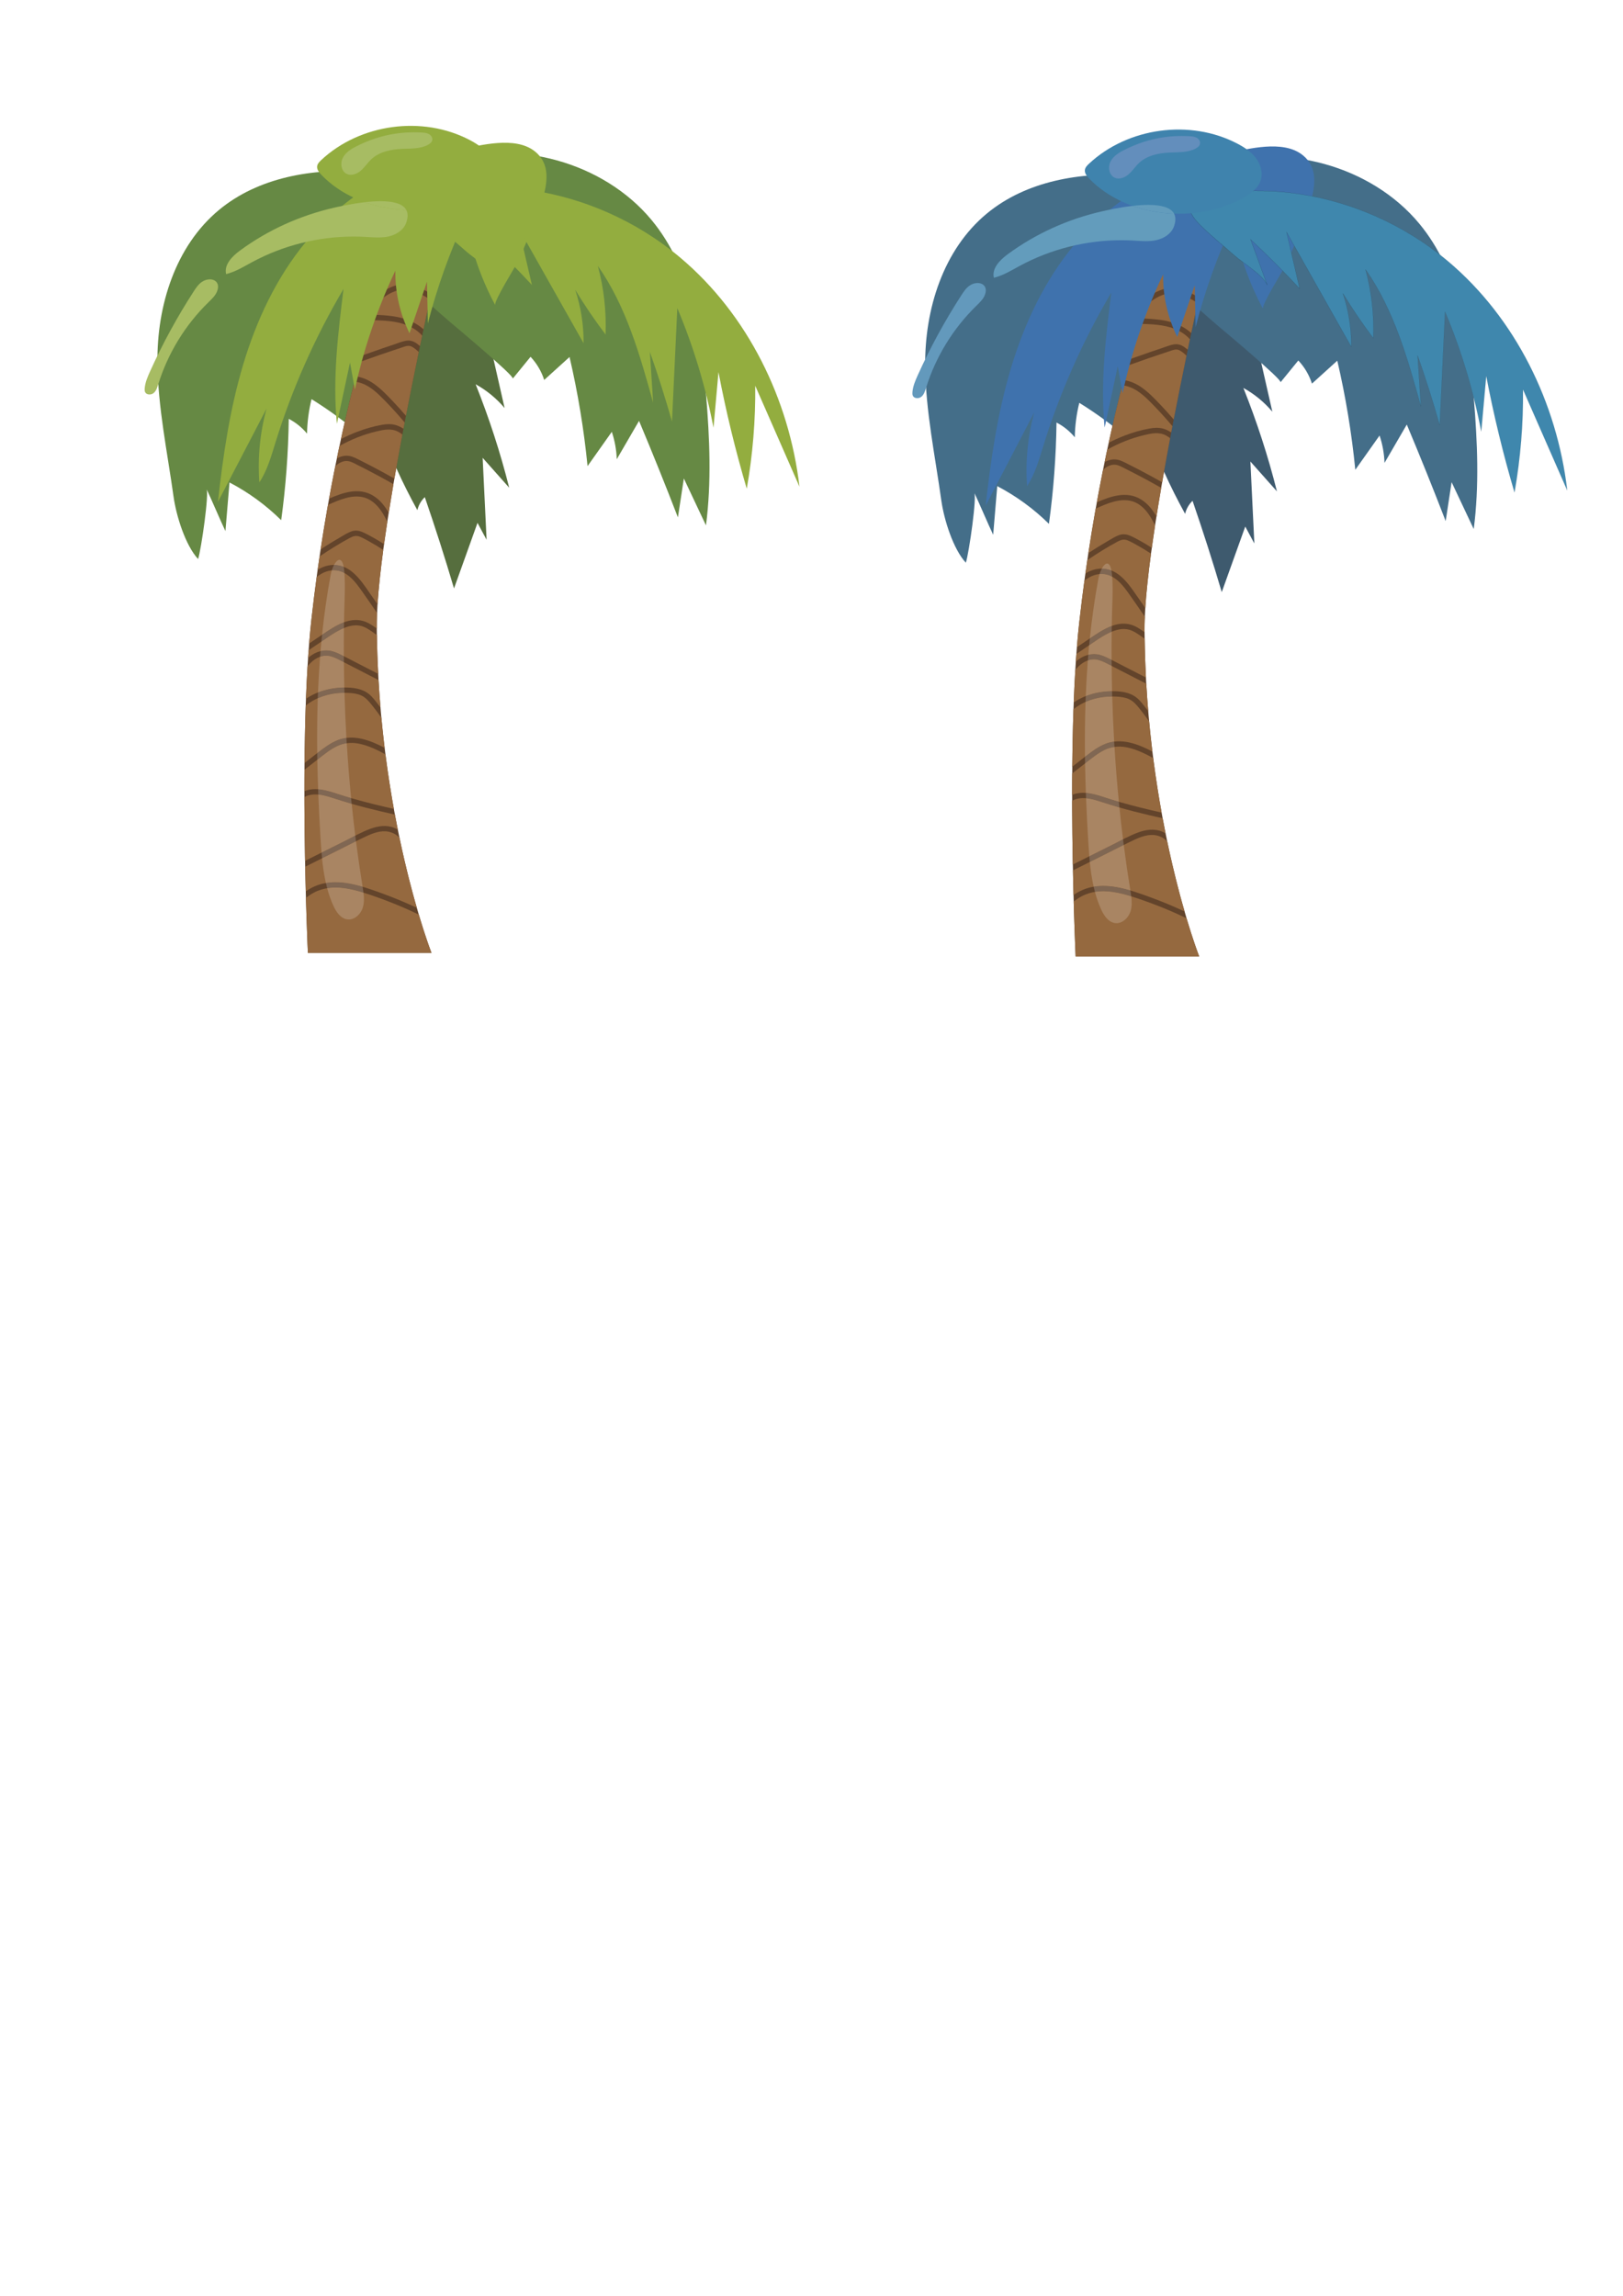 <?xml version="1.0" encoding="UTF-8" standalone="no"?>
<!-- Created with Inkscape (http://www.inkscape.org/) -->

<svg
   width="210mm"
   height="297mm"
   viewBox="0 0 210 297"
   version="1.1"
   id="svg1"
   inkscape:export-filename="bitmap.svg"
   inkscape:export-xdpi="96"
   inkscape:export-ydpi="96"
   inkscape:version="1.3.2 (091e20e, 2023-11-25)"
   sodipodi:docname="Palmeres1.svg"
   xmlns:inkscape="http://www.inkscape.org/namespaces/inkscape"
   xmlns:sodipodi="http://sodipodi.sourceforge.net/DTD/sodipodi-0.dtd"
   xmlns:xlink="http://www.w3.org/1999/xlink"
   xmlns="http://www.w3.org/2000/svg"
   xmlns:svg="http://www.w3.org/2000/svg">
  <sodipodi:namedview
     id="namedview1"
     pagecolor="#ffffff"
     bordercolor="#000000"
     borderopacity="0.25"
     inkscape:showpageshadow="2"
     inkscape:pageopacity="0.0"
     inkscape:pagecheckerboard="0"
     inkscape:deskcolor="#d1d1d1"
     inkscape:document-units="mm"
     inkscape:zoom="0.65975396"
     inkscape:cx="587.34017"
     inkscape:cy="350.88839"
     inkscape:window-width="1392"
     inkscape:window-height="1122"
     inkscape:window-x="0"
     inkscape:window-y="25"
     inkscape:window-maximized="0"
     inkscape:current-layer="layer1" />
  <defs
     id="defs1">
    <linearGradient
       id="linearGradient1"
       inkscape:collect="always">
      <stop
         style="stop-color:#000000;stop-opacity:1;"
         offset="0"
         id="stop1" />
      <stop
         style="stop-color:#1d2127;stop-opacity:0.388;"
         offset="1"
         id="stop2" />
    </linearGradient>
    <linearGradient
       inkscape:collect="always"
       xlink:href="#linearGradient1"
       id="linearGradient2"
       x1="153.958"
       y1="44.193"
       x2="202.789"
       y2="44.193"
       gradientUnits="userSpaceOnUse" />
  </defs>
  <g
     inkscape:label="Capa 1"
     inkscape:groupmode="layer"
     id="layer1">
    <path
       id="path14"
       d="m 54.002,66 c 0.149,-0.64 0.488,-1.235 0.963,-1.688 1.347,3.907 2.607,7.846 3.779,11.811 1.013,-2.828 2.026,-5.655 3.04,-8.483 0.392,0.73 0.784,1.46 1.176,2.19 -0.17,-3.533 -0.341,-7.068 -0.511,-10.602 1.145,1.289 2.29,2.576 3.436,3.865 -1.147,-4.55 -2.599,-9.024 -4.343,-13.381 1.423,0.783 2.7,1.831 3.747,3.074 -1.027,-4.523 -2.055,-9.048 -3.082,-13.571 -0.555,-2.445 -1.17,-5.008 -2.859,-6.86 -4.416,-4.847 -12.558,-1.479 -12.948,4.882 -0.149,2.429 0.842,4.971 0.926,7.431 0.121,3.549 0.733,6.989 1.82,10.372 1.225,3.812 2.935,7.455 4.858,10.961"
       style="fill:#566e3e;fill-opacity:1;fill-rule:nonzero;stroke:none;stroke-width:0.011" />
    <path
       id="path15"
       d="m 72.046,20.744 c 4.732,1.306 9.137,3.947 12.268,7.727 5.113,6.175 6.388,14.601 7.045,22.591 0.463,5.627 0.715,11.308 -0.012,16.906 -0.954,-2.024 -1.909,-4.047 -2.863,-6.07 -0.256,1.678 -0.512,3.356 -0.768,5.035 -1.615,-4.186 -3.292,-8.349 -5.03,-12.486 -0.961,1.654 -1.922,3.307 -2.883,4.961 -0.041,-1.204 -0.257,-2.402 -0.641,-3.544 -1.046,1.478 -2.092,2.956 -3.138,4.435 -0.47,-4.749 -1.249,-9.468 -2.331,-14.116 -1.093,0.99 -2.186,1.98 -3.278,2.969 -0.357,-1.113 -0.965,-2.144 -1.766,-2.994 -0.768,0.942 -1.536,1.883 -2.304,2.825 0.271,-0.332 -7.518,-6.814 -8.228,-7.424 -2.837,-2.44 -5.646,-4.98 -7.834,-8.037 -1.635,-2.286 -3.832,-5.661 -2.079,-8.449 1.75,-2.784 6.119,-4.025 9.092,-4.644 4.844,-1.009 9.967,-1.004 14.751,0.315"
       style="fill:#668944;fill-opacity:1;fill-rule:nonzero;stroke:none;stroke-width:0.011" />
    <path
       id="path16"
       d="m 20.371,46.86 c -0.075,-7.322 2.326,-15.026 7.964,-19.7 5.111,-4.236 12.168,-5.432 18.789,-4.936 2.091,0.156 4.393,0.588 5.666,2.255 0.842,1.102 1.067,2.547 1.176,3.929 0.227,2.898 0.062,5.825 -0.49,8.678 -0.664,3.433 -1.879,6.732 -3.088,10.013 -1.155,3.134 -2.31,6.266 -3.465,9.4 -2.072,-1.792 -4.285,-3.418 -6.612,-4.862 -0.362,1.458 -0.558,2.958 -0.582,4.459 -0.65,-0.787 -1.459,-1.441 -2.365,-1.91 -0.058,4.384 -0.386,8.765 -0.98,13.109 -1.971,-1.947 -4.234,-3.598 -6.689,-4.88 -0.175,2.097 -0.351,4.193 -0.526,6.29 -0.544,-1.115 -1.921,-4.366 -2.464,-5.48 0.401,0.402 -0.663,7.85 -1.074,9.096 -1.627,-1.76 -2.823,-5.545 -3.178,-8.091 -0.799,-5.747 -2.023,-11.516 -2.083,-17.369"
       style="fill:#668944;fill-opacity:1;fill-rule:nonzero;stroke:none;stroke-width:0.011" />
    <path
       id="path17"
       d="m 39.835,123.266 c 0,0 -1.281,-27.559 0.469,-43.23 3.571,-31.964 12.699,-52.826 12.699,-52.826 h 5.216 c 0,0 -9.561,40.421 -9.466,53.895 0.174,24.558 7.075,42.161 7.075,42.161 H 39.835"
       style="fill:#63442b;fill-opacity:1;fill-rule:nonzero;stroke:none;stroke-width:0.011" />
    <path
       id="path18"
       d="m 46.751,89.973 c -0.501,-0.233 -1.071,-0.302 -1.617,-0.331 -0.552,-0.029 -1.108,-0.013 -1.657,0.051 -1.057,0.124 -2.105,0.448 -3.031,0.975 -0.313,0.178 -0.609,0.381 -0.889,0.606 -0.085,2.449 -0.134,4.956 -0.158,7.437 0.591,-0.462 1.181,-0.924 1.772,-1.383 0.797,-0.62 1.609,-1.229 2.558,-1.597 0.994,-0.386 2.069,-0.38 3.098,-0.146 1.025,0.235 2.016,0.67 2.939,1.168 -0.155,-1.268 -0.296,-2.571 -0.421,-3.906 -0.377,-0.536 -0.768,-1.062 -1.177,-1.573 -0.405,-0.507 -0.816,-1.021 -1.418,-1.301"
       style="fill:#95693f;fill-opacity:1;fill-rule:nonzero;stroke:none;stroke-width:0.011" />
    <path
       id="path19"
       d="m 46.534,69.419 c -0.465,-0.179 -0.854,-0.053 -1.277,0.174 -1.342,0.721 -2.644,1.534 -3.908,2.393 -0.084,0.572 -0.167,1.147 -0.248,1.726 0.419,-0.256 0.872,-0.452 1.358,-0.555 1.018,-0.216 2.036,0.036 2.872,0.644 0.807,0.587 1.425,1.379 1.996,2.187 0.514,0.727 1.018,1.46 1.523,2.193 0.131,-2.046 0.389,-4.432 0.739,-7.034 -0.592,-0.393 -1.201,-0.762 -1.824,-1.104 -0.399,-0.218 -0.806,-0.46 -1.231,-0.624"
       style="fill:#95693f;fill-opacity:1;fill-rule:nonzero;stroke:none;stroke-width:0.011" />
    <path
       id="path20"
       d="m 41.656,82.124 c 1.526,-1.034 3.406,-2.346 5.352,-1.784 0.489,0.141 0.926,0.403 1.343,0.688 0.136,0.092 0.27,0.189 0.405,0.284 -5.45e-4,-0.069 -0.002,-0.137 -0.002,-0.206 -0.004,-0.555 0.009,-1.158 0.036,-1.8 -0.719,-1.04 -1.426,-2.089 -2.163,-3.116 -0.512,-0.713 -1.085,-1.435 -1.828,-1.92 -0.784,-0.511 -1.679,-0.635 -2.569,-0.334 -0.464,0.156 -0.879,0.406 -1.256,0.708 -0.239,1.76 -0.463,3.557 -0.668,5.392 -0.114,1.022 -0.216,2.097 -0.305,3.211 0.552,-0.375 1.104,-0.749 1.656,-1.122"
       style="fill:#95693f;fill-opacity:1;fill-rule:nonzero;stroke:none;stroke-width:0.011" />
    <path
       id="path21"
       d="m 47.753,89.801 c 0.461,0.378 0.823,0.877 1.186,1.345 0.099,0.126 0.194,0.255 0.291,0.384 -0.098,-1.161 -0.183,-2.347 -0.253,-3.554 -0.034,-0.017 -0.068,-0.035 -0.102,-0.052 -1.052,-0.541 -2.104,-1.082 -3.156,-1.623 -0.531,-0.274 -1.062,-0.548 -1.593,-0.82 -0.454,-0.234 -0.909,-0.473 -1.409,-0.593 -0.932,-0.224 -1.841,0.193 -2.503,0.841 -0.153,0.15 -0.292,0.313 -0.422,0.482 -0.081,1.36 -0.149,2.761 -0.203,4.185 1.438,-0.976 3.2,-1.442 4.938,-1.456 1.126,-0.009 2.326,0.122 3.226,0.862"
       style="fill:#95693f;fill-opacity:1;fill-rule:nonzero;stroke:none;stroke-width:0.011" />
    <path
       id="path22"
       d="m 54.794,42.61 c 0.285,-1.347 0.564,-2.644 0.83,-3.873 -0.504,-0.337 -1.038,-0.632 -1.596,-0.869 -0.667,-0.283 -1.369,-0.48 -2.099,-0.39 -1.207,0.151 -2.253,0.917 -3.184,1.68 -0.158,0.507 -0.318,1.03 -0.479,1.566 0.861,0.01 1.731,0.07 2.58,0.188 1.436,0.2 2.888,0.711 3.948,1.699"
       style="fill:#95693f;fill-opacity:1;fill-rule:nonzero;stroke:none;stroke-width:0.011" />
    <path
       id="path23"
       d="m 45.362,103.945 c -0.659,-0.19 -1.314,-0.394 -1.966,-0.606 -0.609,-0.199 -1.223,-0.397 -1.857,-0.504 -0.743,-0.127 -1.522,-0.073 -2.156,0.279 0.005,2.913 0.04,5.713 0.089,8.25 0.583,-0.291 1.166,-0.582 1.749,-0.874 1.141,-0.57 2.281,-1.141 3.421,-1.71 1.077,-0.539 2.145,-1.142 3.276,-1.561 0.977,-0.363 2.079,-0.53 3.071,-0.13 0.166,0.067 0.328,0.148 0.483,0.24 -0.128,-0.635 -0.254,-1.283 -0.378,-1.949 -0.588,-0.131 -1.175,-0.264 -1.761,-0.402 -1.332,-0.314 -2.658,-0.651 -3.972,-1.032"
       style="fill:#95693f;fill-opacity:1;fill-rule:nonzero;stroke:none;stroke-width:0.011" />
    <path
       id="path24"
       d="m 46.487,80.928 c -0.854,-0.135 -1.726,0.168 -2.479,0.549 -0.865,0.437 -1.655,1.005 -2.455,1.547 -0.54,0.366 -1.081,0.732 -1.621,1.098 -0.024,0.328 -0.048,0.658 -0.07,0.992 0.058,-0.052 0.117,-0.102 0.177,-0.151 0.842,-0.674 1.885,-1.006 2.949,-0.719 0.544,0.147 1.049,0.415 1.548,0.671 0.551,0.285 1.103,0.568 1.655,0.852 0.915,0.47 1.829,0.941 2.744,1.411 -0.085,-1.635 -0.144,-3.308 -0.169,-5.018 -0.335,-0.246 -0.674,-0.488 -1.023,-0.712 -0.388,-0.248 -0.796,-0.449 -1.255,-0.522"
       style="fill:#95693f;fill-opacity:1;fill-rule:nonzero;stroke:none;stroke-width:0.011" />
    <path
       id="path25"
       d="m 50.969,44.565 c 0.499,-0.166 1.01,-0.381 1.528,-0.478 0.526,-0.098 0.975,0.035 1.409,0.338 0.15,0.105 0.295,0.218 0.436,0.336 0.094,-0.453 0.188,-0.902 0.282,-1.345 -0.384,-0.438 -0.859,-0.791 -1.376,-1.067 -1.421,-0.757 -3.068,-0.867 -4.647,-0.917 -0.179,-0.005 -0.359,-0.015 -0.54,-0.021 -0.429,1.441 -0.869,2.98 -1.313,4.616 0.909,-0.326 1.821,-0.648 2.735,-0.96 0.495,-0.168 0.99,-0.336 1.487,-0.501"
       style="fill:#95693f;fill-opacity:1;fill-rule:nonzero;stroke:none;stroke-width:0.011" />
    <path
       id="path26"
       d="m 53.25,44.829 c -0.41,-0.206 -0.854,-0.01 -1.256,0.123 -1.831,0.6 -3.652,1.228 -5.464,1.882 -0.163,0.608 -0.326,1.23 -0.489,1.862 0.834,0.098 1.635,0.46 2.318,0.938 0.922,0.645 1.708,1.473 2.481,2.286 0.579,0.607 1.14,1.232 1.686,1.869 0.544,-2.818 1.106,-5.604 1.655,-8.252 -0.277,-0.265 -0.586,-0.533 -0.93,-0.707"
       style="fill:#95693f;fill-opacity:1;fill-rule:nonzero;stroke:none;stroke-width:0.011" />
    <path
       id="path27"
       d="m 41.6,102.15 c 0.676,0.102 1.331,0.312 1.979,0.524 0.684,0.223 1.371,0.436 2.062,0.635 1.757,0.506 3.535,0.935 5.319,1.336 -0.396,-2.194 -0.766,-4.546 -1.086,-7.04 -0.26,-0.152 -0.524,-0.298 -0.793,-0.434 -0.875,-0.442 -1.805,-0.819 -2.774,-0.99 -0.938,-0.165 -1.879,-0.053 -2.737,0.366 -0.857,0.418 -1.603,1.026 -2.35,1.609 -0.609,0.476 -1.219,0.952 -1.828,1.427 -0.007,0.929 -0.01,1.853 -0.01,2.766 0.684,-0.276 1.463,-0.314 2.218,-0.2"
       style="fill:#95693f;fill-opacity:1;fill-rule:nonzero;stroke:none;stroke-width:0.011" />
    <path
       id="path28"
       d="m 51.868,31.038 c 0.7,-0.304 1.433,-0.507 2.183,-0.641 0.726,-0.129 1.465,-0.214 2.204,-0.211 0.414,0.002 0.836,0.035 1.25,0.104 0.445,-1.948 0.713,-3.08 0.713,-3.08 h -5.216 c 0,0 -0.616,1.408 -1.589,4.048 0.149,-0.079 0.3,-0.153 0.454,-0.221"
       style="fill:#95693f;fill-opacity:1;fill-rule:nonzero;stroke:none;stroke-width:0.011" />
    <path
       id="path29"
       d="m 49.418,115.567 c 1.53,0.555 3.035,1.181 4.511,1.87 -0.687,-2.38 -1.48,-5.426 -2.235,-9.029 -0.345,-0.43 -0.883,-0.707 -1.437,-0.819 -0.977,-0.197 -2.003,0.193 -2.876,0.601 -1.066,0.497 -2.11,1.045 -3.162,1.571 -1.577,0.789 -3.155,1.577 -4.732,2.365 0.023,1.121 0.048,2.187 0.075,3.182 0.357,-0.243 0.732,-0.46 1.13,-0.636 2.831,-1.245 6.001,-0.096 8.726,0.894"
       style="fill:#95693f;fill-opacity:1;fill-rule:nonzero;stroke:none;stroke-width:0.011" />
    <path
       id="path30"
       d="m 52.932,117.731 c -1.34,-0.603 -2.705,-1.151 -4.09,-1.641 -1.382,-0.49 -2.792,-0.975 -4.248,-1.185 -1.362,-0.198 -2.76,-0.084 -3.988,0.574 -0.361,0.193 -0.698,0.422 -1.022,0.667 0.121,4.321 0.251,7.12 0.251,7.12 h 15.993 c 0,0 -0.691,-1.763 -1.641,-4.948 -0.416,-0.201 -0.834,-0.398 -1.256,-0.587"
       style="fill:#95693f;fill-opacity:1;fill-rule:nonzero;stroke:none;stroke-width:0.011" />
    <path
       id="path31"
       d="m 53.919,31.121 c -1.032,0.212 -2.059,0.567 -2.893,1.204 -0.156,0.434 -0.318,0.892 -0.487,1.378 0.685,-0.087 1.376,-0.118 2.067,-0.08 0.679,0.038 1.358,0.14 1.984,0.415 0.587,0.258 1.011,0.685 1.403,1.179 0.102,0.128 0.206,0.263 0.316,0.392 0.396,-1.791 0.751,-3.364 1.044,-4.651 -1.131,-0.187 -2.326,-0.063 -3.434,0.164"
       style="fill:#95693f;fill-opacity:1;fill-rule:nonzero;stroke:none;stroke-width:0.011" />
    <path
       id="path32"
       d="m 55.506,35.703 c -0.361,-0.454 -0.733,-0.854 -1.282,-1.078 -0.601,-0.243 -1.262,-0.306 -1.904,-0.326 -0.683,-0.021 -1.364,0.029 -2.035,0.139 -0.37,1.081 -0.767,2.275 -1.181,3.579 0.286,-0.205 0.58,-0.399 0.888,-0.57 0.657,-0.366 1.376,-0.63 2.131,-0.676 0.827,-0.05 1.616,0.218 2.361,0.549 0.449,0.199 0.881,0.436 1.296,0.699 0.12,-0.553 0.238,-1.09 0.353,-1.611 -0.23,-0.21 -0.431,-0.456 -0.627,-0.704"
       style="fill:#95693f;fill-opacity:1;fill-rule:nonzero;stroke:none;stroke-width:0.011" />
    <path
       id="path33"
       d="m 46.17,55.876 c 1.048,-0.402 2.141,-0.726 3.248,-0.918 0.569,-0.1 1.146,-0.138 1.711,0.01 0.386,0.101 0.746,0.277 1.075,0.5 0.051,-0.271 0.103,-0.541 0.155,-0.812 -0.702,-0.837 -1.43,-1.652 -2.187,-2.438 -0.722,-0.751 -1.456,-1.531 -2.332,-2.106 -0.584,-0.382 -1.268,-0.679 -1.971,-0.743 -0.591,2.323 -1.18,4.806 -1.753,7.436 0.666,-0.348 1.352,-0.658 2.055,-0.929"
       style="fill:#95693f;fill-opacity:1;fill-rule:nonzero;stroke:none;stroke-width:0.011" />
    <path
       id="path34"
       d="m 45.208,58.987 c 0.495,0.084 0.95,0.347 1.394,0.568 0.473,0.237 0.944,0.477 1.413,0.72 1.015,0.528 2.02,1.076 3.016,1.638 0.326,-1.878 0.673,-3.789 1.032,-5.699 -0.173,-0.14 -0.36,-0.264 -0.562,-0.369 -0.886,-0.461 -1.839,-0.261 -2.765,-0.041 -1.687,0.4 -3.306,1.041 -4.813,1.892 -0.114,0.532 -0.227,1.069 -0.338,1.613 0.492,-0.277 1.048,-0.42 1.623,-0.323"
       style="fill:#95693f;fill-opacity:1;fill-rule:nonzero;stroke:none;stroke-width:0.011" />
    <path
       id="path35"
       d="m 48.245,64.101 c 0.896,0.531 1.539,1.344 2.05,2.246 0.192,-1.214 0.396,-2.452 0.611,-3.708 -0.208,-0.118 -0.414,-0.239 -0.622,-0.356 -0.884,-0.494 -1.776,-0.976 -2.675,-1.442 -0.45,-0.234 -0.901,-0.464 -1.354,-0.69 -0.391,-0.196 -0.803,-0.447 -1.245,-0.501 -0.61,-0.075 -1.177,0.239 -1.625,0.653 -0.275,1.367 -0.544,2.768 -0.805,4.205 1.798,-0.792 3.845,-1.485 5.666,-0.406"
       style="fill:#95693f;fill-opacity:1;fill-rule:nonzero;stroke:none;stroke-width:0.011" />
    <path
       id="path36"
       d="m 42.789,70.241 c 0.443,-0.274 0.89,-0.54 1.341,-0.801 0.436,-0.252 0.875,-0.536 1.353,-0.701 0.513,-0.178 1.002,-0.097 1.486,0.122 0.464,0.209 0.914,0.457 1.358,0.706 0.464,0.261 0.918,0.537 1.365,0.826 0.13,-0.94 0.272,-1.905 0.422,-2.89 -0.23,-0.482 -0.484,-0.952 -0.784,-1.393 -0.444,-0.651 -1.009,-1.228 -1.727,-1.571 -0.896,-0.427 -1.919,-0.361 -2.854,-0.111 -0.801,0.215 -1.563,0.549 -2.316,0.894 -0.331,1.862 -0.649,3.78 -0.948,5.752 0.431,-0.284 0.865,-0.563 1.304,-0.833"
       style="fill:#95693f;fill-opacity:1;fill-rule:nonzero;stroke:none;stroke-width:0.011" />
    <path
       id="path37"
       d="m 47.031,115.479 c -0.799,-0.247 -1.611,-0.454 -2.436,-0.574 -0.389,-0.057 -0.782,-0.088 -1.173,-0.088 -0.366,0 -0.73,0.027 -1.089,0.086 -0.06,-0.223 -0.115,-0.447 -0.166,-0.671 0.413,-0.071 0.83,-0.102 1.249,-0.102 1.168,0 2.351,0.248 3.501,0.587 0.041,0.252 0.082,0.507 0.113,0.763 m -5.359,-4.445 c -0.024,-0.244 -0.046,-0.49 -0.067,-0.736 1.013,-0.506 2.025,-1.012 3.038,-1.518 0.442,-0.222 0.883,-0.453 1.327,-0.679 0.03,0.242 0.061,0.486 0.092,0.729 -0.615,0.307 -1.227,0.623 -1.842,0.93 -0.849,0.425 -1.699,0.85 -2.548,1.273 m 3.831,-7.047 c -0.047,-0.014 -0.094,-0.027 -0.14,-0.041 -0.659,-0.19 -1.314,-0.394 -1.966,-0.606 -0.609,-0.199 -1.223,-0.397 -1.857,-0.504 -0.117,-0.021 -0.235,-0.036 -0.354,-0.047 -0.009,-0.229 -0.018,-0.456 -0.026,-0.687 0.147,0.011 0.294,0.027 0.44,0.049 0.676,0.102 1.331,0.312 1.979,0.524 0.614,0.2 1.229,0.392 1.849,0.574 0.024,0.247 0.049,0.491 0.074,0.739 m -4.445,-5.702 c -0.005,-0.286 -0.009,-0.573 -0.012,-0.858 0.042,-0.033 0.085,-0.065 0.127,-0.098 0.797,-0.62 1.609,-1.229 2.558,-1.597 0.356,-0.138 0.722,-0.226 1.092,-0.272 0.013,0.231 0.027,0.461 0.041,0.692 -0.444,0.062 -0.878,0.193 -1.293,0.397 -0.857,0.418 -1.603,1.026 -2.35,1.609 -0.054,0.042 -0.109,0.085 -0.163,0.127 m 0.06,-7.955 c 0.009,-0.251 0.018,-0.501 0.028,-0.752 1.071,-0.423 2.231,-0.63 3.382,-0.639 0.009,0 0.017,0 0.026,0 0.006,0.23 0.012,0.459 0.018,0.689 -0.366,0.001 -0.731,0.023 -1.094,0.065 -0.809,0.095 -1.612,0.306 -2.36,0.637"
       style="fill:#806753;fill-opacity:1;fill-rule:nonzero;stroke:none;stroke-width:0.011" />
    <path
       id="path38"
       d="m 41.045,97.426 c -0.029,-2.366 -0.009,-4.734 0.072,-7.096 0.748,-0.33 1.551,-0.542 2.36,-0.637 0.363,-0.042 0.728,-0.064 1.094,-0.065 0.055,1.945 0.139,3.89 0.251,5.831 -0.37,0.046 -0.736,0.134 -1.092,0.272 -0.949,0.368 -1.761,0.977 -2.558,1.597 -0.042,0.033 -0.085,0.065 -0.127,0.098"
       style="fill:#a98563;fill-opacity:1;fill-rule:nonzero;stroke:none;stroke-width:0.011" />
    <path
       id="path39"
       d="m 44.497,85.67 c -0.124,-0.063 -0.247,-0.127 -0.371,-0.19 -0.454,-0.234 -0.909,-0.473 -1.409,-0.593 -0.173,-0.041 -0.346,-0.061 -0.516,-0.061 -0.269,0 -0.533,0.049 -0.786,0.136 0.019,-0.243 0.039,-0.486 0.059,-0.729 0.24,-0.06 0.487,-0.091 0.738,-0.091 0.256,0 0.515,0.034 0.776,0.103 0.528,0.142 1.019,0.4 1.503,0.649 0.001,0.26 0.003,0.518 0.006,0.777 m -2.912,-2.667 c 0.028,-0.297 0.058,-0.594 0.089,-0.891 0.853,-0.578 1.817,-1.24 2.839,-1.612 -0.004,0.25 -0.007,0.5 -0.01,0.75 -0.169,0.07 -0.335,0.148 -0.495,0.228 -0.853,0.43 -1.634,0.991 -2.423,1.525 m 2.978,-8.874 c -0.436,-0.235 -0.9,-0.355 -1.376,-0.355 -0.085,0 -0.17,0.004 -0.256,0.012 0.083,-0.262 0.183,-0.502 0.292,-0.704 0.428,0.004 0.849,0.09 1.246,0.246 0.029,0.153 0.053,0.329 0.071,0.527 0.008,0.092 0.016,0.184 0.023,0.275"
       style="fill:#806753;fill-opacity:1;fill-rule:nonzero;stroke:none;stroke-width:0.011" />
    <path
       id="path40"
       d="m 44.469,73.327 c -0.398,-0.155 -0.818,-0.241 -1.246,-0.246 0.215,-0.399 0.465,-0.653 0.691,-0.653 0.23,0 0.435,0.262 0.555,0.899"
       style="fill:#a98563;fill-opacity:1;fill-rule:nonzero;stroke:none;stroke-width:0.011" />
    <path
       id="path41"
       d="m 41.674,82.111 c 0.268,-2.582 0.63,-5.152 1.103,-7.709 0.04,-0.214 0.092,-0.422 0.154,-0.617 0.086,-0.008 0.171,-0.012 0.256,-0.012 0.475,0 0.94,0.121 1.376,0.355 0.129,1.734 0.007,3.509 -0.029,5.24 -0.008,0.377 -0.015,0.754 -0.02,1.13 -1.023,0.373 -1.986,1.034 -2.839,1.612"
       style="fill:#a98563;fill-opacity:1;fill-rule:nonzero;stroke:none;stroke-width:0.011" />
    <path
       id="path42"
       d="m 41.146,89.578 c 0.062,-1.541 0.15,-3.08 0.27,-4.617 0.253,-0.087 0.517,-0.136 0.786,-0.136 0.17,0 0.343,0.019 0.516,0.061 0.5,0.121 0.955,0.36 1.409,0.593 0.124,0.063 0.247,0.127 0.371,0.19 0.01,1.09 0.029,2.181 0.056,3.269 -0.009,0 -0.017,0 -0.026,0 -1.15,0.009 -2.311,0.216 -3.382,0.639"
       style="fill:#a98563;fill-opacity:1;fill-rule:nonzero;stroke:none;stroke-width:0.011" />
    <path
       id="path43"
       d="m 41.604,110.298 c -0.052,-0.624 -0.093,-1.247 -0.131,-1.869 -0.115,-1.878 -0.213,-3.758 -0.288,-5.641 0.118,0.011 0.237,0.026 0.354,0.047 0.633,0.108 1.247,0.305 1.857,0.504 0.652,0.212 1.307,0.416 1.966,0.606 0.047,0.014 0.094,0.027 0.14,0.041 0.14,1.372 0.296,2.746 0.467,4.115 -0.444,0.226 -0.885,0.457 -1.327,0.679 -1.012,0.506 -2.025,1.012 -3.038,1.518"
       style="fill:#a98563;fill-opacity:1;fill-rule:nonzero;stroke:none;stroke-width:0.011" />
    <path
       id="path44"
       d="m 44.491,84.893 c -0.484,-0.249 -0.975,-0.506 -1.503,-0.649 -0.261,-0.07 -0.52,-0.103 -0.776,-0.103 -0.25,0 -0.497,0.032 -0.738,0.091 0.035,-0.411 0.071,-0.819 0.11,-1.23 0.789,-0.535 1.57,-1.095 2.423,-1.525 0.16,-0.08 0.325,-0.159 0.495,-0.228 -0.014,1.215 -0.018,2.428 -0.012,3.644"
       style="fill:#a98563;fill-opacity:1;fill-rule:nonzero;stroke:none;stroke-width:0.011" />
    <path
       id="path45"
       d="m 45.429,103.248 c -0.619,-0.181 -1.235,-0.374 -1.849,-0.574 -0.649,-0.212 -1.303,-0.422 -1.979,-0.524 -0.146,-0.022 -0.293,-0.038 -0.44,-0.049 -0.046,-1.271 -0.081,-2.544 -0.102,-3.817 0.054,-0.042 0.108,-0.085 0.163,-0.127 0.748,-0.583 1.493,-1.191 2.35,-1.609 0.415,-0.203 0.849,-0.335 1.293,-0.397 0.145,2.368 0.333,4.735 0.565,7.096"
       style="fill:#a98563;fill-opacity:1;fill-rule:nonzero;stroke:none;stroke-width:0.011" />
    <path
       id="path46"
       d="m 46.917,114.716 c -1.15,-0.339 -2.333,-0.587 -3.501,-0.587 -0.419,0 -0.836,0.032 -1.249,0.102 -0.238,-1.046 -0.388,-2.119 -0.496,-3.198 0.849,-0.424 1.699,-0.849 2.548,-1.273 0.615,-0.307 1.227,-0.623 1.842,-0.93 0.252,1.959 0.536,3.914 0.852,5.863 0.001,0.008 0.003,0.015 0.004,0.023"
       style="fill:#a98563;fill-opacity:1;fill-rule:nonzero;stroke:none;stroke-width:0.011" />
    <path
       id="path47"
       d="m 45.126,118.95 c -0.066,0 -0.133,-0.004 -0.201,-0.014 -0.861,-0.123 -1.42,-0.959 -1.782,-1.75 -0.338,-0.739 -0.602,-1.503 -0.811,-2.283 0.359,-0.059 0.723,-0.086 1.089,-0.086 0.391,0 0.783,0.032 1.173,0.088 0.826,0.12 1.637,0.327 2.436,0.574 0.081,0.654 0.103,1.313 -0.09,1.937 -0.251,0.811 -0.987,1.534 -1.814,1.534"
       style="fill:#a98563;fill-opacity:1;fill-rule:nonzero;stroke:none;stroke-width:0.011" />
    <path
       id="path48"
       d="m 39.632,31.225 c -3.847,4.631 -6.452,10.199 -8.176,15.968 -1.724,5.768 -2.598,11.756 -3.258,17.74 2.097,-4.023 4.193,-8.048 6.289,-12.071 -0.847,3.097 -1.162,6.338 -0.93,9.54 1.016,-1.528 1.52,-3.328 2.062,-5.081 2.151,-6.96 5.121,-13.666 8.829,-19.937 -0.713,5.789 -1.428,11.636 -0.858,17.441 0.566,-2.641 1.132,-5.283 1.698,-7.924 0.21,1.161 0.42,2.324 0.63,3.486 1.154,-5.301 2.915,-10.469 5.239,-15.371 -0.041,2.792 0.592,5.592 1.83,8.096 0.753,-2.224 1.506,-4.448 2.259,-6.672 0.038,1.801 0.076,3.604 0.114,5.407 1.198,-4.676 2.831,-9.241 4.872,-13.615 0.661,3.925 1.967,7.739 3.85,11.247 -0.244,-0.456 2.612,-4.982 2.939,-5.686 0.899,-1.936 1.716,-3.909 2.449,-5.914 0.962,-2.633 2.407,-6.304 -0.379,-8.384 -2.49,-1.859 -6.842,-0.74 -9.597,-0.147 -3.586,0.773 -7.054,2.093 -10.247,3.897 -3.646,2.06 -6.938,4.757 -9.616,7.982"
       style="fill:#93ad3f;fill-opacity:1;fill-rule:nonzero;stroke:none;stroke-width:0.011" />
    <path
       id="path49"
       d="m 88.063,33.364 c 8.697,7.348 14.054,18.29 15.381,29.597 -1.908,-4.352 -3.816,-8.704 -5.724,-13.056 0.045,4.46 -0.322,8.926 -1.097,13.319 -1.468,-4.963 -2.69,-9.999 -3.659,-15.083 -0.215,2.399 -0.429,4.799 -0.644,7.199 -1.016,-5.304 -2.588,-10.503 -4.682,-15.482 -0.23,4.894 -0.459,9.787 -0.689,14.681 -0.857,-3.035 -1.811,-6.041 -2.861,-9.015 0.141,2.19 0.282,4.381 0.423,6.571 -1.71,-6.164 -3.482,-12.463 -7.156,-17.697 0.779,2.885 1.117,5.889 0.999,8.875 -1.405,-1.859 -2.716,-3.789 -3.926,-5.78 0.738,2.222 1.105,4.567 1.081,6.907 -2.794,-4.949 -5.589,-9.898 -8.383,-14.847 0.567,2.436 1.133,4.872 1.7,7.309 -2.043,-2.195 -4.162,-4.319 -6.352,-6.366 0.717,1.96 1.434,3.92 2.151,5.881 -0.611,-1.336 -3.184,-2.853 -4.301,-3.854 -1.505,-1.347 -3.157,-2.626 -4.557,-4.082 -3.084,-3.206 0.74,-3.65 3.537,-3.985 6.56,-0.787 13.288,0.371 19.318,3.027 3.404,1.499 6.598,3.481 9.44,5.881"
       style="fill:#93ad3f;fill-opacity:1;fill-rule:nonzero;stroke:none;stroke-width:0.011" />
    <path
       id="path50"
       d="m 41.578,22.615 c -0.299,-0.311 -0.604,-0.696 -0.541,-1.122 0.047,-0.314 0.285,-0.562 0.517,-0.779 5.03,-4.71 13.103,-5.806 19.207,-2.609 0.917,0.48 1.81,1.064 2.426,1.896 0.616,0.832 0.918,1.952 0.57,2.928 -0.339,0.949 -1.209,1.598 -2.082,2.101 -6.079,3.505 -15.142,2.729 -20.098,-2.415"
       style="fill:#93ad3f;fill-opacity:1;fill-rule:nonzero;stroke:none;stroke-width:0.011" />
    <path
       id="path51"
       d="m 29.257,35.458 c -0.29,-1.216 0.782,-2.302 1.789,-3.042 3.616,-2.66 7.79,-4.545 12.164,-5.542 0.614,-0.14 2.247,-0.516 3.991,-0.715 1.708,0.606 3.535,0.942 5.37,1.007 0.219,0.409 0.238,0.95 -0.013,1.656 -0.34,0.954 -1.314,1.561 -2.304,1.773 -0.441,0.095 -0.889,0.125 -1.339,0.125 -0.562,0 -1.127,-0.047 -1.688,-0.078 -0.493,-0.027 -0.987,-0.04 -1.481,-0.04 -4.547,0 -9.093,1.139 -13.097,3.294 -1.1,0.592 -2.179,1.268 -3.392,1.562"
       style="fill:#a7bc63;fill-opacity:1;fill-rule:nonzero;stroke:none;stroke-width:0.011" />
    <path
       id="path52"
       d="m 52.571,27.165 c -1.834,-0.065 -3.661,-0.401 -5.37,-1.007 0.68,-0.078 1.378,-0.129 2.038,-0.129 1.536,0 2.872,0.276 3.332,1.137"
       style="fill:#a7bc63;fill-opacity:1;fill-rule:nonzero;stroke:none;stroke-width:0.011" />
    <path
       id="path53"
       d="m 45.394,22.617 c -0.183,0 -0.364,-0.037 -0.534,-0.12 -0.706,-0.343 -0.867,-1.351 -0.516,-2.055 0.35,-0.703 1.055,-1.154 1.757,-1.508 2.4,-1.213 4.832,-1.818 7.468,-1.818 0.333,0 0.67,0.01 1.01,0.029 0.32,0.018 0.65,0.048 0.929,0.205 0.279,0.156 0.49,0.478 0.42,0.79 -0.059,0.263 -0.293,0.449 -0.528,0.579 -1.005,0.555 -2.221,0.49 -3.369,0.54 -1.434,0.061 -2.945,0.367 -3.993,1.348 -0.484,0.454 -0.845,1.03 -1.346,1.466 -0.359,0.311 -0.836,0.542 -1.296,0.542"
       style="fill:#a7bc63;fill-opacity:1;fill-rule:nonzero;stroke:none;stroke-width:0.011" />
    <path
       id="path54"
       d="m 19.336,51.032 c -0.234,0 -0.457,-0.096 -0.558,-0.306 -0.071,-0.147 -0.07,-0.317 -0.057,-0.479 0.064,-0.77 0.376,-1.495 0.694,-2.199 1.619,-3.58 3.506,-7.04 5.641,-10.338 0.292,-0.451 0.599,-0.911 1.036,-1.222 0.332,-0.236 0.71,-0.351 1.054,-0.351 0.753,0 1.343,0.549 0.933,1.572 -0.222,0.554 -0.678,0.975 -1.105,1.392 -3.001,2.927 -5.256,6.612 -6.497,10.614 -0.127,0.411 -0.26,0.849 -0.589,1.125 -0.15,0.126 -0.355,0.193 -0.552,0.193"
       style="fill:#a7bc63;fill-opacity:1;fill-rule:nonzero;stroke:none;stroke-width:0.011" />
    <path
       id="path14-6"
       d="m 153.341,66.476 c 0.149,-0.64 0.488,-1.235 0.963,-1.688 1.347,3.907 2.607,7.846 3.779,11.811 1.013,-2.828 2.026,-5.655 3.04,-8.483 0.392,0.73 0.784,1.46 1.176,2.19 -0.17,-3.533 -0.341,-7.068 -0.511,-10.602 1.145,1.289 2.29,2.576 3.436,3.865 -1.147,-4.55 -2.599,-9.024 -4.343,-13.381 1.423,0.783 2.7,1.831 3.747,3.074 -1.027,-4.523 -2.055,-9.048 -3.082,-13.571 -0.555,-2.445 -1.17,-5.008 -2.859,-6.86 -4.416,-4.847 -12.558,-1.479 -12.948,4.882 -0.149,2.429 0.842,4.971 0.925,7.431 0.121,3.549 0.733,6.989 1.82,10.372 1.225,3.812 2.935,7.455 4.858,10.961"
       style="fill:#3e5a6e;fill-opacity:1;fill-rule:nonzero;stroke:none;stroke-width:0.011" />
    <path
       id="path15-0"
       d="m 171.386,21.22 c 4.732,1.306 9.137,3.947 12.268,7.727 5.113,6.175 6.388,14.601 7.045,22.591 0.463,5.627 0.715,11.308 -0.012,16.906 -0.954,-2.024 -1.909,-4.047 -2.863,-6.07 -0.256,1.678 -0.512,3.356 -0.768,5.035 -1.615,-4.186 -3.292,-8.349 -5.03,-12.486 -0.961,1.654 -1.922,3.307 -2.883,4.961 -0.041,-1.204 -0.257,-2.402 -0.641,-3.544 -1.046,1.478 -2.092,2.956 -3.138,4.435 -0.47,-4.749 -1.249,-9.468 -2.331,-14.116 -1.093,0.99 -2.186,1.98 -3.278,2.969 -0.357,-1.113 -0.965,-2.144 -1.766,-2.994 -0.768,0.942 -1.536,1.883 -2.304,2.825 0.271,-0.332 -7.518,-6.814 -8.228,-7.424 -2.837,-2.44 -5.646,-4.98 -7.834,-8.037 -1.635,-2.286 -3.832,-5.661 -2.079,-8.449 1.75,-2.784 6.119,-4.025 9.092,-4.644 4.844,-1.009 9.967,-1.004 14.751,0.315"
       style="fill:#446e89;fill-opacity:1;fill-rule:nonzero;stroke:none;stroke-width:0.011" />
    <path
       id="path16-3"
       d="m 119.71,47.336 c -0.075,-7.322 2.326,-15.026 7.964,-19.7 5.111,-4.236 12.168,-5.432 18.789,-4.936 2.091,0.156 4.393,0.588 5.666,2.255 0.842,1.102 1.067,2.547 1.176,3.929 0.227,2.898 0.062,5.825 -0.49,8.678 -0.664,3.433 -1.879,6.732 -3.088,10.013 -1.155,3.134 -2.31,6.266 -3.465,9.4 -2.072,-1.792 -4.285,-3.418 -6.612,-4.862 -0.362,1.458 -0.558,2.958 -0.582,4.459 -0.65,-0.787 -1.459,-1.441 -2.365,-1.91 -0.058,4.384 -0.386,8.765 -0.98,13.109 -1.971,-1.947 -4.234,-3.598 -6.689,-4.88 -0.175,2.097 -0.351,4.193 -0.526,6.29 -0.544,-1.115 -1.921,-4.366 -2.464,-5.48 0.401,0.402 -0.663,7.85 -1.074,9.096 -1.627,-1.76 -2.823,-5.545 -3.178,-8.091 -0.799,-5.747 -2.023,-11.516 -2.083,-17.369"
       style="fill:#446e89;fill-opacity:1;fill-rule:nonzero;stroke:none;stroke-width:0.011" />
    <path
       id="path17-2"
       d="m 139.175,123.742 c 0,0 -1.281,-27.559 0.469,-43.23 3.571,-31.964 12.699,-52.826 12.699,-52.826 h 5.216 c 0,0 -9.561,40.421 -9.466,53.895 0.174,24.558 7.075,42.161 7.075,42.161 h -15.993"
       style="fill:#63442b;fill-opacity:1;fill-rule:nonzero;stroke:none;stroke-width:0.011" />
    <path
       id="path18-6"
       d="m 146.091,90.449 c -0.501,-0.233 -1.071,-0.302 -1.617,-0.331 -0.552,-0.029 -1.108,-0.013 -1.657,0.051 -1.057,0.124 -2.105,0.448 -3.031,0.975 -0.313,0.178 -0.609,0.381 -0.889,0.606 -0.085,2.449 -0.134,4.956 -0.158,7.437 0.591,-0.462 1.181,-0.924 1.772,-1.383 0.797,-0.62 1.609,-1.229 2.558,-1.597 0.994,-0.386 2.069,-0.38 3.098,-0.146 1.025,0.235 2.016,0.67 2.939,1.168 -0.155,-1.268 -0.296,-2.571 -0.421,-3.906 -0.377,-0.536 -0.768,-1.062 -1.177,-1.573 -0.405,-0.507 -0.816,-1.021 -1.418,-1.301"
       style="fill:#95693f;fill-opacity:1;fill-rule:nonzero;stroke:none;stroke-width:0.011" />
    <path
       id="path19-9"
       d="m 145.873,69.896 c -0.465,-0.179 -0.854,-0.053 -1.277,0.174 -1.342,0.721 -2.644,1.534 -3.908,2.393 -0.084,0.572 -0.167,1.147 -0.248,1.726 0.419,-0.256 0.872,-0.452 1.358,-0.555 1.018,-0.216 2.036,0.036 2.872,0.644 0.807,0.587 1.425,1.379 1.996,2.187 0.514,0.727 1.018,1.46 1.523,2.193 0.131,-2.046 0.389,-4.432 0.739,-7.034 -0.592,-0.393 -1.201,-0.762 -1.824,-1.104 -0.399,-0.218 -0.806,-0.46 -1.231,-0.624"
       style="fill:#95693f;fill-opacity:1;fill-rule:nonzero;stroke:none;stroke-width:0.011" />
    <path
       id="path20-4"
       d="m 140.995,82.6 c 1.526,-1.034 3.406,-2.346 5.352,-1.784 0.489,0.141 0.926,0.403 1.343,0.688 0.136,0.092 0.27,0.189 0.405,0.284 -5.4e-4,-0.069 -0.002,-0.137 -0.002,-0.206 -0.004,-0.555 0.009,-1.158 0.036,-1.8 -0.719,-1.04 -1.426,-2.089 -2.163,-3.116 -0.512,-0.713 -1.085,-1.435 -1.828,-1.92 -0.784,-0.511 -1.679,-0.635 -2.569,-0.334 -0.464,0.156 -0.879,0.406 -1.256,0.708 -0.239,1.76 -0.463,3.557 -0.668,5.392 -0.114,1.022 -0.216,2.097 -0.305,3.211 0.552,-0.375 1.104,-0.749 1.656,-1.122"
       style="fill:#95693f;fill-opacity:1;fill-rule:nonzero;stroke:none;stroke-width:0.011" />
    <path
       id="path21-1"
       d="m 147.093,90.277 c 0.461,0.378 0.823,0.877 1.186,1.345 0.099,0.126 0.194,0.255 0.291,0.384 -0.098,-1.161 -0.183,-2.347 -0.253,-3.554 -0.034,-0.017 -0.068,-0.035 -0.102,-0.052 -1.052,-0.541 -2.104,-1.082 -3.156,-1.623 -0.531,-0.274 -1.062,-0.548 -1.593,-0.82 -0.454,-0.234 -0.909,-0.473 -1.409,-0.593 -0.932,-0.224 -1.841,0.193 -2.503,0.841 -0.153,0.15 -0.292,0.313 -0.422,0.482 -0.082,1.36 -0.149,2.761 -0.203,4.185 1.438,-0.976 3.2,-1.442 4.938,-1.456 1.126,-0.009 2.326,0.122 3.226,0.862"
       style="fill:#95693f;fill-opacity:1;fill-rule:nonzero;stroke:none;stroke-width:0.011" />
    <path
       id="path22-3"
       d="m 154.133,43.086 c 0.285,-1.347 0.564,-2.644 0.83,-3.873 -0.504,-0.337 -1.038,-0.632 -1.596,-0.869 -0.667,-0.283 -1.369,-0.48 -2.099,-0.39 -1.207,0.151 -2.253,0.917 -3.184,1.68 -0.158,0.507 -0.318,1.03 -0.479,1.566 0.861,0.01 1.731,0.07 2.58,0.188 1.436,0.2 2.888,0.711 3.948,1.699"
       style="fill:#95693f;fill-opacity:1;fill-rule:nonzero;stroke:none;stroke-width:0.011" />
    <path
       id="path23-7"
       d="m 144.702,104.421 c -0.659,-0.19 -1.314,-0.394 -1.966,-0.606 -0.609,-0.199 -1.223,-0.397 -1.857,-0.504 -0.743,-0.127 -1.522,-0.073 -2.156,0.279 0.005,2.913 0.04,5.713 0.088,8.25 0.583,-0.291 1.166,-0.582 1.749,-0.874 1.141,-0.57 2.281,-1.141 3.421,-1.71 1.077,-0.539 2.145,-1.142 3.276,-1.561 0.977,-0.363 2.079,-0.53 3.071,-0.13 0.166,0.067 0.328,0.148 0.483,0.24 -0.128,-0.635 -0.254,-1.283 -0.378,-1.949 -0.588,-0.131 -1.175,-0.264 -1.761,-0.402 -1.332,-0.314 -2.658,-0.651 -3.972,-1.032"
       style="fill:#95693f;fill-opacity:1;fill-rule:nonzero;stroke:none;stroke-width:0.011" />
    <path
       id="path24-8"
       d="m 145.827,81.404 c -0.854,-0.135 -1.726,0.168 -2.479,0.549 -0.865,0.437 -1.655,1.005 -2.455,1.547 -0.54,0.366 -1.081,0.732 -1.621,1.098 -0.024,0.328 -0.048,0.658 -0.07,0.992 0.058,-0.052 0.117,-0.102 0.177,-0.151 0.842,-0.674 1.885,-1.006 2.949,-0.719 0.544,0.147 1.049,0.415 1.548,0.671 0.551,0.285 1.103,0.568 1.655,0.852 0.915,0.47 1.829,0.941 2.744,1.411 -0.085,-1.635 -0.144,-3.308 -0.169,-5.018 -0.335,-0.246 -0.674,-0.488 -1.023,-0.712 -0.388,-0.248 -0.796,-0.449 -1.255,-0.522"
       style="fill:#95693f;fill-opacity:1;fill-rule:nonzero;stroke:none;stroke-width:0.011" />
    <path
       id="path25-8"
       d="m 150.308,45.041 c 0.499,-0.166 1.01,-0.381 1.528,-0.478 0.526,-0.098 0.975,0.035 1.409,0.338 0.15,0.105 0.295,0.218 0.436,0.336 0.094,-0.453 0.188,-0.902 0.282,-1.345 -0.384,-0.438 -0.859,-0.791 -1.376,-1.067 -1.421,-0.757 -3.068,-0.867 -4.647,-0.917 -0.179,-0.005 -0.359,-0.015 -0.54,-0.021 -0.429,1.441 -0.869,2.98 -1.313,4.616 0.909,-0.326 1.821,-0.648 2.735,-0.96 0.495,-0.168 0.99,-0.336 1.487,-0.501"
       style="fill:#95693f;fill-opacity:1;fill-rule:nonzero;stroke:none;stroke-width:0.011" />
    <path
       id="path26-3"
       d="m 152.59,45.305 c -0.41,-0.206 -0.854,-0.01 -1.256,0.123 -1.831,0.6 -3.652,1.228 -5.464,1.882 -0.163,0.608 -0.326,1.23 -0.489,1.862 0.834,0.098 1.635,0.46 2.318,0.938 0.922,0.645 1.708,1.473 2.481,2.286 0.579,0.607 1.14,1.232 1.686,1.869 0.544,-2.818 1.106,-5.604 1.655,-8.252 -0.277,-0.265 -0.586,-0.533 -0.93,-0.707"
       style="fill:#95693f;fill-opacity:1;fill-rule:nonzero;stroke:none;stroke-width:0.011" />
    <path
       id="path27-8"
       d="m 140.94,102.626 c 0.676,0.102 1.331,0.312 1.979,0.524 0.684,0.223 1.371,0.436 2.062,0.635 1.757,0.506 3.535,0.935 5.319,1.336 -0.396,-2.194 -0.766,-4.546 -1.086,-7.04 -0.26,-0.152 -0.524,-0.298 -0.793,-0.434 -0.875,-0.442 -1.805,-0.819 -2.774,-0.99 -0.938,-0.165 -1.879,-0.053 -2.737,0.366 -0.857,0.418 -1.603,1.026 -2.35,1.609 -0.609,0.476 -1.219,0.952 -1.828,1.427 -0.007,0.929 -0.01,1.853 -0.01,2.766 0.684,-0.276 1.463,-0.314 2.217,-0.2"
       style="fill:#95693f;fill-opacity:1;fill-rule:nonzero;stroke:none;stroke-width:0.011" />
    <path
       id="path28-1"
       d="m 151.208,31.514 c 0.7,-0.304 1.433,-0.507 2.183,-0.641 0.726,-0.129 1.465,-0.214 2.204,-0.211 0.414,0.002 0.836,0.035 1.25,0.104 0.445,-1.948 0.713,-3.08 0.713,-3.08 h -5.216 c 0,0 -0.616,1.408 -1.589,4.048 0.149,-0.079 0.3,-0.153 0.454,-0.221"
       style="fill:#95693f;fill-opacity:1;fill-rule:nonzero;stroke:none;stroke-width:0.011" />
    <path
       id="path29-5"
       d="m 148.758,116.043 c 1.53,0.555 3.035,1.181 4.511,1.87 -0.687,-2.38 -1.48,-5.426 -2.235,-9.029 -0.345,-0.43 -0.883,-0.707 -1.437,-0.819 -0.977,-0.197 -2.003,0.193 -2.876,0.601 -1.066,0.497 -2.11,1.045 -3.162,1.571 -1.577,0.789 -3.155,1.577 -4.732,2.365 0.023,1.121 0.048,2.187 0.074,3.182 0.357,-0.243 0.732,-0.46 1.13,-0.636 2.831,-1.245 6.001,-0.096 8.726,0.894"
       style="fill:#95693f;fill-opacity:1;fill-rule:nonzero;stroke:none;stroke-width:0.011" />
    <path
       id="path30-3"
       d="m 152.271,118.207 c -1.34,-0.603 -2.705,-1.151 -4.09,-1.641 -1.382,-0.49 -2.792,-0.975 -4.248,-1.185 -1.362,-0.198 -2.76,-0.084 -3.988,0.574 -0.361,0.193 -0.698,0.422 -1.022,0.667 0.121,4.321 0.251,7.12 0.251,7.12 h 15.993 c 0,0 -0.691,-1.763 -1.641,-4.948 -0.416,-0.201 -0.834,-0.398 -1.256,-0.587"
       style="fill:#95693f;fill-opacity:1;fill-rule:nonzero;stroke:none;stroke-width:0.011" />
    <path
       id="path31-5"
       d="m 153.259,31.597 c -1.032,0.212 -2.059,0.567 -2.893,1.204 -0.156,0.434 -0.318,0.892 -0.487,1.378 0.685,-0.087 1.376,-0.118 2.067,-0.08 0.679,0.038 1.358,0.14 1.984,0.415 0.587,0.258 1.011,0.685 1.403,1.179 0.102,0.128 0.206,0.263 0.316,0.392 0.396,-1.791 0.751,-3.364 1.044,-4.651 -1.131,-0.187 -2.326,-0.063 -3.434,0.164"
       style="fill:#95693f;fill-opacity:1;fill-rule:nonzero;stroke:none;stroke-width:0.011" />
    <path
       id="path32-4"
       d="m 154.846,36.179 c -0.361,-0.454 -0.733,-0.854 -1.282,-1.078 -0.601,-0.243 -1.262,-0.306 -1.904,-0.326 -0.683,-0.021 -1.364,0.029 -2.035,0.139 -0.37,1.081 -0.767,2.275 -1.181,3.579 0.286,-0.205 0.58,-0.399 0.888,-0.57 0.657,-0.366 1.376,-0.63 2.131,-0.676 0.827,-0.05 1.616,0.218 2.361,0.549 0.449,0.199 0.881,0.436 1.296,0.699 0.12,-0.553 0.238,-1.09 0.353,-1.611 -0.23,-0.21 -0.431,-0.456 -0.627,-0.704"
       style="fill:#95693f;fill-opacity:1;fill-rule:nonzero;stroke:none;stroke-width:0.011" />
    <path
       id="path33-3"
       d="m 145.509,56.352 c 1.048,-0.402 2.141,-0.726 3.248,-0.918 0.569,-0.1 1.146,-0.138 1.711,0.01 0.386,0.101 0.746,0.277 1.075,0.5 0.051,-0.271 0.103,-0.541 0.154,-0.812 -0.702,-0.837 -1.43,-1.652 -2.187,-2.438 -0.722,-0.751 -1.456,-1.531 -2.332,-2.106 -0.584,-0.382 -1.268,-0.679 -1.971,-0.743 -0.591,2.323 -1.18,4.806 -1.753,7.436 0.666,-0.348 1.352,-0.658 2.055,-0.929"
       style="fill:#95693f;fill-opacity:1;fill-rule:nonzero;stroke:none;stroke-width:0.011" />
    <path
       id="path34-6"
       d="m 144.548,59.463 c 0.495,0.084 0.95,0.347 1.394,0.568 0.473,0.237 0.944,0.477 1.413,0.72 1.015,0.528 2.02,1.076 3.016,1.638 0.326,-1.878 0.673,-3.789 1.032,-5.699 -0.173,-0.14 -0.36,-0.264 -0.562,-0.369 -0.886,-0.461 -1.839,-0.261 -2.765,-0.041 -1.687,0.4 -3.306,1.041 -4.813,1.892 -0.114,0.532 -0.227,1.069 -0.338,1.613 0.492,-0.277 1.048,-0.42 1.623,-0.323"
       style="fill:#95693f;fill-opacity:1;fill-rule:nonzero;stroke:none;stroke-width:0.011" />
    <path
       id="path35-5"
       d="m 147.584,64.577 c 0.896,0.531 1.539,1.344 2.05,2.246 0.192,-1.214 0.396,-2.452 0.611,-3.708 -0.208,-0.118 -0.414,-0.239 -0.622,-0.356 -0.884,-0.494 -1.776,-0.976 -2.675,-1.442 -0.45,-0.234 -0.901,-0.464 -1.354,-0.69 -0.391,-0.196 -0.803,-0.447 -1.245,-0.501 -0.61,-0.075 -1.177,0.239 -1.625,0.653 -0.275,1.367 -0.544,2.768 -0.805,4.205 1.798,-0.792 3.845,-1.485 5.666,-0.406"
       style="fill:#95693f;fill-opacity:1;fill-rule:nonzero;stroke:none;stroke-width:0.011" />
    <path
       id="path36-9"
       d="m 142.128,70.717 c 0.443,-0.274 0.89,-0.54 1.341,-0.801 0.436,-0.252 0.875,-0.536 1.353,-0.701 0.513,-0.178 1.002,-0.097 1.486,0.122 0.464,0.209 0.914,0.457 1.358,0.706 0.464,0.261 0.918,0.537 1.365,0.826 0.13,-0.94 0.272,-1.905 0.422,-2.89 -0.23,-0.482 -0.484,-0.952 -0.784,-1.393 -0.444,-0.651 -1.009,-1.228 -1.727,-1.571 -0.896,-0.427 -1.919,-0.361 -2.854,-0.111 -0.801,0.215 -1.563,0.549 -2.316,0.894 -0.331,1.862 -0.649,3.78 -0.948,5.752 0.431,-0.284 0.865,-0.563 1.304,-0.833"
       style="fill:#95693f;fill-opacity:1;fill-rule:nonzero;stroke:none;stroke-width:0.011" />
    <path
       id="path37-5"
       d="m 146.37,115.955 c -0.799,-0.247 -1.611,-0.454 -2.436,-0.574 -0.389,-0.057 -0.782,-0.088 -1.173,-0.088 -0.366,0 -0.73,0.027 -1.089,0.086 -0.06,-0.223 -0.115,-0.447 -0.166,-0.671 0.413,-0.071 0.83,-0.102 1.249,-0.102 1.168,0 2.351,0.248 3.501,0.587 0.041,0.252 0.082,0.507 0.113,0.763 m -5.359,-4.445 c -0.024,-0.244 -0.046,-0.49 -0.067,-0.736 1.013,-0.506 2.025,-1.012 3.038,-1.518 0.442,-0.222 0.883,-0.453 1.327,-0.679 0.03,0.242 0.061,0.486 0.092,0.729 -0.615,0.307 -1.227,0.623 -1.842,0.93 -0.849,0.425 -1.699,0.85 -2.548,1.273 m 3.831,-7.047 c -0.047,-0.014 -0.093,-0.027 -0.14,-0.041 -0.659,-0.19 -1.314,-0.394 -1.966,-0.606 -0.609,-0.199 -1.223,-0.397 -1.857,-0.504 -0.117,-0.021 -0.235,-0.036 -0.354,-0.047 -0.009,-0.229 -0.018,-0.456 -0.026,-0.687 0.147,0.011 0.294,0.027 0.44,0.049 0.676,0.102 1.331,0.312 1.979,0.524 0.614,0.2 1.229,0.392 1.849,0.574 0.024,0.247 0.049,0.491 0.074,0.739 m -4.445,-5.702 c -0.005,-0.286 -0.009,-0.573 -0.012,-0.858 0.042,-0.033 0.085,-0.065 0.127,-0.098 0.797,-0.62 1.609,-1.229 2.558,-1.597 0.356,-0.138 0.722,-0.226 1.092,-0.272 0.013,0.231 0.027,0.461 0.041,0.692 -0.444,0.062 -0.878,0.193 -1.293,0.397 -0.857,0.418 -1.603,1.026 -2.35,1.609 -0.054,0.042 -0.109,0.085 -0.163,0.127 m 0.06,-7.955 c 0.009,-0.251 0.018,-0.501 0.028,-0.752 1.071,-0.423 2.231,-0.63 3.382,-0.639 0.009,0 0.017,0 0.026,0 0.006,0.23 0.012,0.459 0.018,0.689 -0.366,10e-4 -0.731,0.023 -1.094,0.065 -0.809,0.095 -1.612,0.306 -2.36,0.637"
       style="fill:#806753;fill-opacity:1;fill-rule:nonzero;stroke:none;stroke-width:0.011" />
    <path
       id="path38-4"
       d="m 140.385,97.902 c -0.029,-2.366 -0.009,-4.734 0.072,-7.096 0.748,-0.33 1.551,-0.542 2.36,-0.637 0.363,-0.042 0.728,-0.064 1.094,-0.065 0.055,1.945 0.139,3.89 0.251,5.831 -0.37,0.046 -0.736,0.134 -1.092,0.272 -0.949,0.368 -1.761,0.977 -2.558,1.597 -0.042,0.033 -0.085,0.065 -0.127,0.098"
       style="fill:#a98563;fill-opacity:1;fill-rule:nonzero;stroke:none;stroke-width:0.011" />
    <path
       id="path39-9"
       d="m 143.837,86.146 c -0.124,-0.063 -0.247,-0.127 -0.371,-0.19 -0.454,-0.234 -0.909,-0.473 -1.409,-0.593 -0.173,-0.041 -0.346,-0.061 -0.516,-0.061 -0.269,0 -0.533,0.049 -0.786,0.136 0.019,-0.243 0.039,-0.486 0.059,-0.729 0.24,-0.06 0.487,-0.091 0.738,-0.091 0.256,0 0.515,0.034 0.776,0.103 0.528,0.142 1.019,0.4 1.503,0.649 0.001,0.26 0.003,0.518 0.006,0.777 m -2.912,-2.667 c 0.028,-0.297 0.058,-0.594 0.089,-0.891 0.853,-0.578 1.817,-1.24 2.839,-1.612 -0.004,0.25 -0.007,0.5 -0.01,0.75 -0.17,0.07 -0.335,0.148 -0.495,0.228 -0.853,0.43 -1.634,0.991 -2.423,1.525 m 2.978,-8.874 c -0.436,-0.235 -0.9,-0.355 -1.376,-0.355 -0.085,0 -0.17,0.004 -0.256,0.012 0.083,-0.262 0.183,-0.502 0.292,-0.704 0.428,0.004 0.849,0.09 1.246,0.246 0.029,0.153 0.053,0.329 0.071,0.527 0.008,0.092 0.016,0.184 0.023,0.275"
       style="fill:#806753;fill-opacity:1;fill-rule:nonzero;stroke:none;stroke-width:0.011" />
    <path
       id="path40-1"
       d="m 143.809,73.803 c -0.398,-0.155 -0.818,-0.241 -1.246,-0.246 0.215,-0.399 0.465,-0.653 0.691,-0.653 0.23,0 0.435,0.262 0.555,0.899"
       style="fill:#a98563;fill-opacity:1;fill-rule:nonzero;stroke:none;stroke-width:0.011" />
    <path
       id="path41-7"
       d="m 141.014,82.587 c 0.268,-2.582 0.63,-5.152 1.103,-7.709 0.04,-0.214 0.092,-0.422 0.154,-0.617 0.086,-0.008 0.171,-0.012 0.256,-0.012 0.475,0 0.94,0.121 1.376,0.355 0.129,1.734 0.007,3.509 -0.029,5.24 -0.008,0.377 -0.015,0.754 -0.02,1.13 -1.023,0.373 -1.986,1.034 -2.839,1.612"
       style="fill:#a98563;fill-opacity:1;fill-rule:nonzero;stroke:none;stroke-width:0.011" />
    <path
       id="path42-5"
       d="m 140.485,90.054 c 0.062,-1.541 0.15,-3.08 0.27,-4.617 0.253,-0.087 0.517,-0.136 0.786,-0.136 0.17,0 0.343,0.019 0.516,0.061 0.5,0.121 0.955,0.36 1.409,0.593 0.124,0.063 0.247,0.127 0.371,0.19 0.01,1.09 0.029,2.181 0.056,3.269 -0.009,0 -0.017,0 -0.026,0 -1.15,0.009 -2.311,0.216 -3.382,0.639"
       style="fill:#a98563;fill-opacity:1;fill-rule:nonzero;stroke:none;stroke-width:0.011" />
    <path
       id="path43-5"
       d="m 140.944,110.774 c -0.052,-0.624 -0.093,-1.247 -0.131,-1.869 -0.115,-1.878 -0.213,-3.758 -0.288,-5.641 0.118,0.011 0.237,0.026 0.354,0.047 0.633,0.108 1.247,0.305 1.857,0.504 0.652,0.212 1.307,0.416 1.966,0.606 0.047,0.014 0.094,0.027 0.14,0.041 0.14,1.372 0.296,2.746 0.467,4.115 -0.444,0.226 -0.885,0.457 -1.327,0.679 -1.012,0.506 -2.025,1.012 -3.038,1.518"
       style="fill:#a98563;fill-opacity:1;fill-rule:nonzero;stroke:none;stroke-width:0.011" />
    <path
       id="path44-4"
       d="m 143.831,85.369 c -0.484,-0.249 -0.975,-0.506 -1.503,-0.649 -0.261,-0.07 -0.52,-0.103 -0.776,-0.103 -0.25,0 -0.497,0.032 -0.738,0.091 0.035,-0.411 0.071,-0.819 0.11,-1.23 0.789,-0.535 1.57,-1.095 2.423,-1.525 0.16,-0.08 0.325,-0.159 0.495,-0.228 -0.015,1.215 -0.018,2.428 -0.012,3.644"
       style="fill:#a98563;fill-opacity:1;fill-rule:nonzero;stroke:none;stroke-width:0.011" />
    <path
       id="path45-1"
       d="m 144.768,103.724 c -0.619,-0.181 -1.235,-0.374 -1.849,-0.574 -0.649,-0.212 -1.303,-0.422 -1.979,-0.524 -0.146,-0.022 -0.293,-0.038 -0.44,-0.049 -0.046,-1.271 -0.081,-2.544 -0.102,-3.817 0.054,-0.042 0.108,-0.085 0.163,-0.127 0.748,-0.583 1.493,-1.191 2.35,-1.609 0.415,-0.203 0.849,-0.335 1.293,-0.397 0.145,2.368 0.333,4.735 0.565,7.096"
       style="fill:#a98563;fill-opacity:1;fill-rule:nonzero;stroke:none;stroke-width:0.011" />
    <path
       id="path46-8"
       d="m 146.257,115.192 c -1.15,-0.339 -2.333,-0.587 -3.501,-0.587 -0.419,0 -0.836,0.032 -1.249,0.102 -0.238,-1.046 -0.388,-2.119 -0.496,-3.198 0.849,-0.424 1.699,-0.849 2.548,-1.273 0.615,-0.307 1.227,-0.623 1.842,-0.93 0.252,1.959 0.536,3.914 0.852,5.863 0.001,0.008 0.002,0.015 0.004,0.023"
       style="fill:#a98563;fill-opacity:1;fill-rule:nonzero;stroke:none;stroke-width:0.011" />
    <path
       id="path47-8"
       d="m 144.466,119.426 c -0.066,0 -0.133,-0.004 -0.201,-0.014 -0.861,-0.123 -1.42,-0.959 -1.782,-1.75 -0.338,-0.739 -0.602,-1.503 -0.811,-2.283 0.359,-0.059 0.723,-0.086 1.089,-0.086 0.391,0 0.783,0.032 1.173,0.088 0.826,0.12 1.637,0.327 2.436,0.574 0.081,0.654 0.103,1.313 -0.09,1.937 -0.251,0.811 -0.987,1.534 -1.814,1.534"
       style="fill:#a98563;fill-opacity:1;fill-rule:nonzero;stroke:none;stroke-width:0.011" />
    <path
       id="path48-3"
       d="m 138.971,31.701 c -3.847,4.631 -6.452,10.199 -8.176,15.968 -1.724,5.768 -2.598,11.756 -3.258,17.74 2.097,-4.023 4.193,-8.048 6.289,-12.071 -0.847,3.097 -1.162,6.338 -0.93,9.54 1.016,-1.528 1.52,-3.328 2.062,-5.081 2.151,-6.96 5.121,-13.666 8.829,-19.937 -0.713,5.789 -1.428,11.636 -0.858,17.441 0.566,-2.641 1.132,-5.283 1.698,-7.924 0.21,1.161 0.42,2.324 0.63,3.486 1.154,-5.301 2.915,-10.469 5.239,-15.371 -0.041,2.792 0.592,5.592 1.83,8.096 0.753,-2.224 1.506,-4.448 2.259,-6.672 0.038,1.801 0.076,3.604 0.114,5.407 1.198,-4.676 2.832,-9.241 4.872,-13.615 0.661,3.925 1.967,7.739 3.85,11.247 -0.244,-0.456 2.612,-4.982 2.939,-5.686 0.899,-1.936 1.716,-3.909 2.449,-5.914 0.962,-2.633 2.407,-6.304 -0.379,-8.384 -2.49,-1.859 -6.842,-0.74 -9.597,-0.147 -3.586,0.773 -7.054,2.093 -10.247,3.897 -3.646,2.06 -6.938,4.757 -9.616,7.982"
       style="fill:#3f72ad;fill-opacity:1;fill-rule:nonzero;stroke:none;stroke-width:0.011" />
    <path
       id="path49-5"
       d="m 187.402,33.84 c 8.697,7.348 14.054,18.29 15.381,29.597 -1.908,-4.352 -3.816,-8.704 -5.724,-13.056 0.045,4.46 -0.322,8.926 -1.097,13.319 -1.468,-4.963 -2.69,-9.999 -3.659,-15.083 -0.215,2.399 -0.429,4.799 -0.644,7.199 -1.016,-5.304 -2.588,-10.503 -4.682,-15.482 -0.23,4.894 -0.459,9.787 -0.689,14.681 -0.857,-3.035 -1.811,-6.041 -2.861,-9.015 0.141,2.19 0.282,4.381 0.423,6.571 -1.71,-6.164 -3.482,-12.463 -7.156,-17.697 0.779,2.885 1.117,5.889 0.999,8.875 -1.405,-1.859 -2.716,-3.789 -3.926,-5.78 0.738,2.222 1.105,4.567 1.081,6.907 -2.794,-4.949 -5.589,-9.898 -8.383,-14.847 0.567,2.436 1.133,4.872 1.7,7.309 -2.043,-2.195 -4.162,-4.319 -6.352,-6.366 0.717,1.96 1.434,3.92 2.151,5.881 -0.611,-1.336 -3.184,-2.853 -4.301,-3.854 -1.505,-1.347 -3.157,-2.626 -4.557,-4.082 -3.084,-3.206 0.74,-3.65 3.537,-3.985 6.56,-0.787 13.288,0.371 19.318,3.027 3.404,1.499 6.598,3.481 9.44,5.881"
       style="fill:#3f87ad;fill-opacity:1;fill-rule:nonzero;stroke:url(#linearGradient2);stroke-width:0.011;stroke-opacity:1" />
    <path
       id="path50-2"
       d="m 140.918,23.091 c -0.299,-0.311 -0.604,-0.696 -0.541,-1.122 0.047,-0.314 0.285,-0.562 0.517,-0.779 5.03,-4.71 13.103,-5.806 19.207,-2.609 0.917,0.48 1.81,1.064 2.426,1.896 0.616,0.832 0.918,1.952 0.57,2.928 -0.339,0.949 -1.209,1.598 -2.082,2.101 -6.079,3.505 -15.142,2.729 -20.098,-2.415"
       style="fill:#3f83ad;fill-opacity:1;fill-rule:nonzero;stroke:none;stroke-width:0.011" />
    <path
       id="path51-2"
       d="m 128.597,35.934 c -0.29,-1.216 0.782,-2.302 1.789,-3.042 3.616,-2.66 7.79,-4.545 12.164,-5.542 0.614,-0.14 2.247,-0.516 3.991,-0.715 1.708,0.606 3.535,0.942 5.37,1.007 0.218,0.409 0.238,0.95 -0.013,1.656 -0.34,0.954 -1.314,1.561 -2.304,1.773 -0.441,0.095 -0.889,0.125 -1.339,0.125 -0.562,0 -1.127,-0.047 -1.688,-0.078 -0.493,-0.027 -0.987,-0.04 -1.481,-0.04 -4.547,0 -9.093,1.139 -13.097,3.294 -1.1,0.592 -2.179,1.268 -3.392,1.562"
       style="fill:#639cbc;fill-opacity:1;fill-rule:nonzero;stroke:none;stroke-width:0.011" />
    <path
       id="path52-6"
       d="m 151.911,27.641 c -1.835,-0.065 -3.661,-0.401 -5.37,-1.007 0.68,-0.078 1.378,-0.129 2.038,-0.129 1.536,0 2.872,0.276 3.332,1.137"
       style="fill:#639cbc;fill-opacity:1;fill-rule:nonzero;stroke:none;stroke-width:0.011" />
    <path
       id="path53-6"
       d="m 144.734,23.093 c -0.183,0 -0.364,-0.037 -0.534,-0.12 -0.706,-0.343 -0.867,-1.351 -0.516,-2.055 0.35,-0.703 1.055,-1.154 1.757,-1.508 2.4,-1.213 4.832,-1.818 7.468,-1.818 0.333,0 0.67,0.01 1.01,0.029 0.32,0.018 0.65,0.048 0.929,0.205 0.279,0.156 0.49,0.478 0.42,0.79 -0.059,0.263 -0.293,0.449 -0.528,0.579 -1.005,0.555 -2.221,0.49 -3.369,0.54 -1.434,0.061 -2.945,0.367 -3.993,1.348 -0.484,0.454 -0.845,1.03 -1.346,1.466 -0.359,0.311 -0.836,0.542 -1.296,0.542"
       style="fill:#638ebc;fill-opacity:1;fill-rule:nonzero;stroke:none;stroke-width:0.011" />
    <path
       id="path54-7"
       d="m 118.676,51.508 c -0.234,0 -0.457,-0.096 -0.558,-0.306 -0.071,-0.147 -0.07,-0.317 -0.057,-0.479 0.064,-0.77 0.376,-1.495 0.694,-2.199 1.619,-3.58 3.506,-7.04 5.641,-10.338 0.292,-0.451 0.599,-0.911 1.036,-1.222 0.332,-0.236 0.71,-0.351 1.054,-0.351 0.753,0 1.343,0.549 0.933,1.572 -0.222,0.554 -0.678,0.975 -1.105,1.392 -3.001,2.927 -5.256,6.612 -6.497,10.614 -0.127,0.411 -0.26,0.849 -0.589,1.125 -0.15,0.126 -0.355,0.193 -0.552,0.193"
       style="fill:#6399bc;fill-opacity:1;fill-rule:nonzero;stroke:none;stroke-width:0.011" />
  </g>
</svg>
